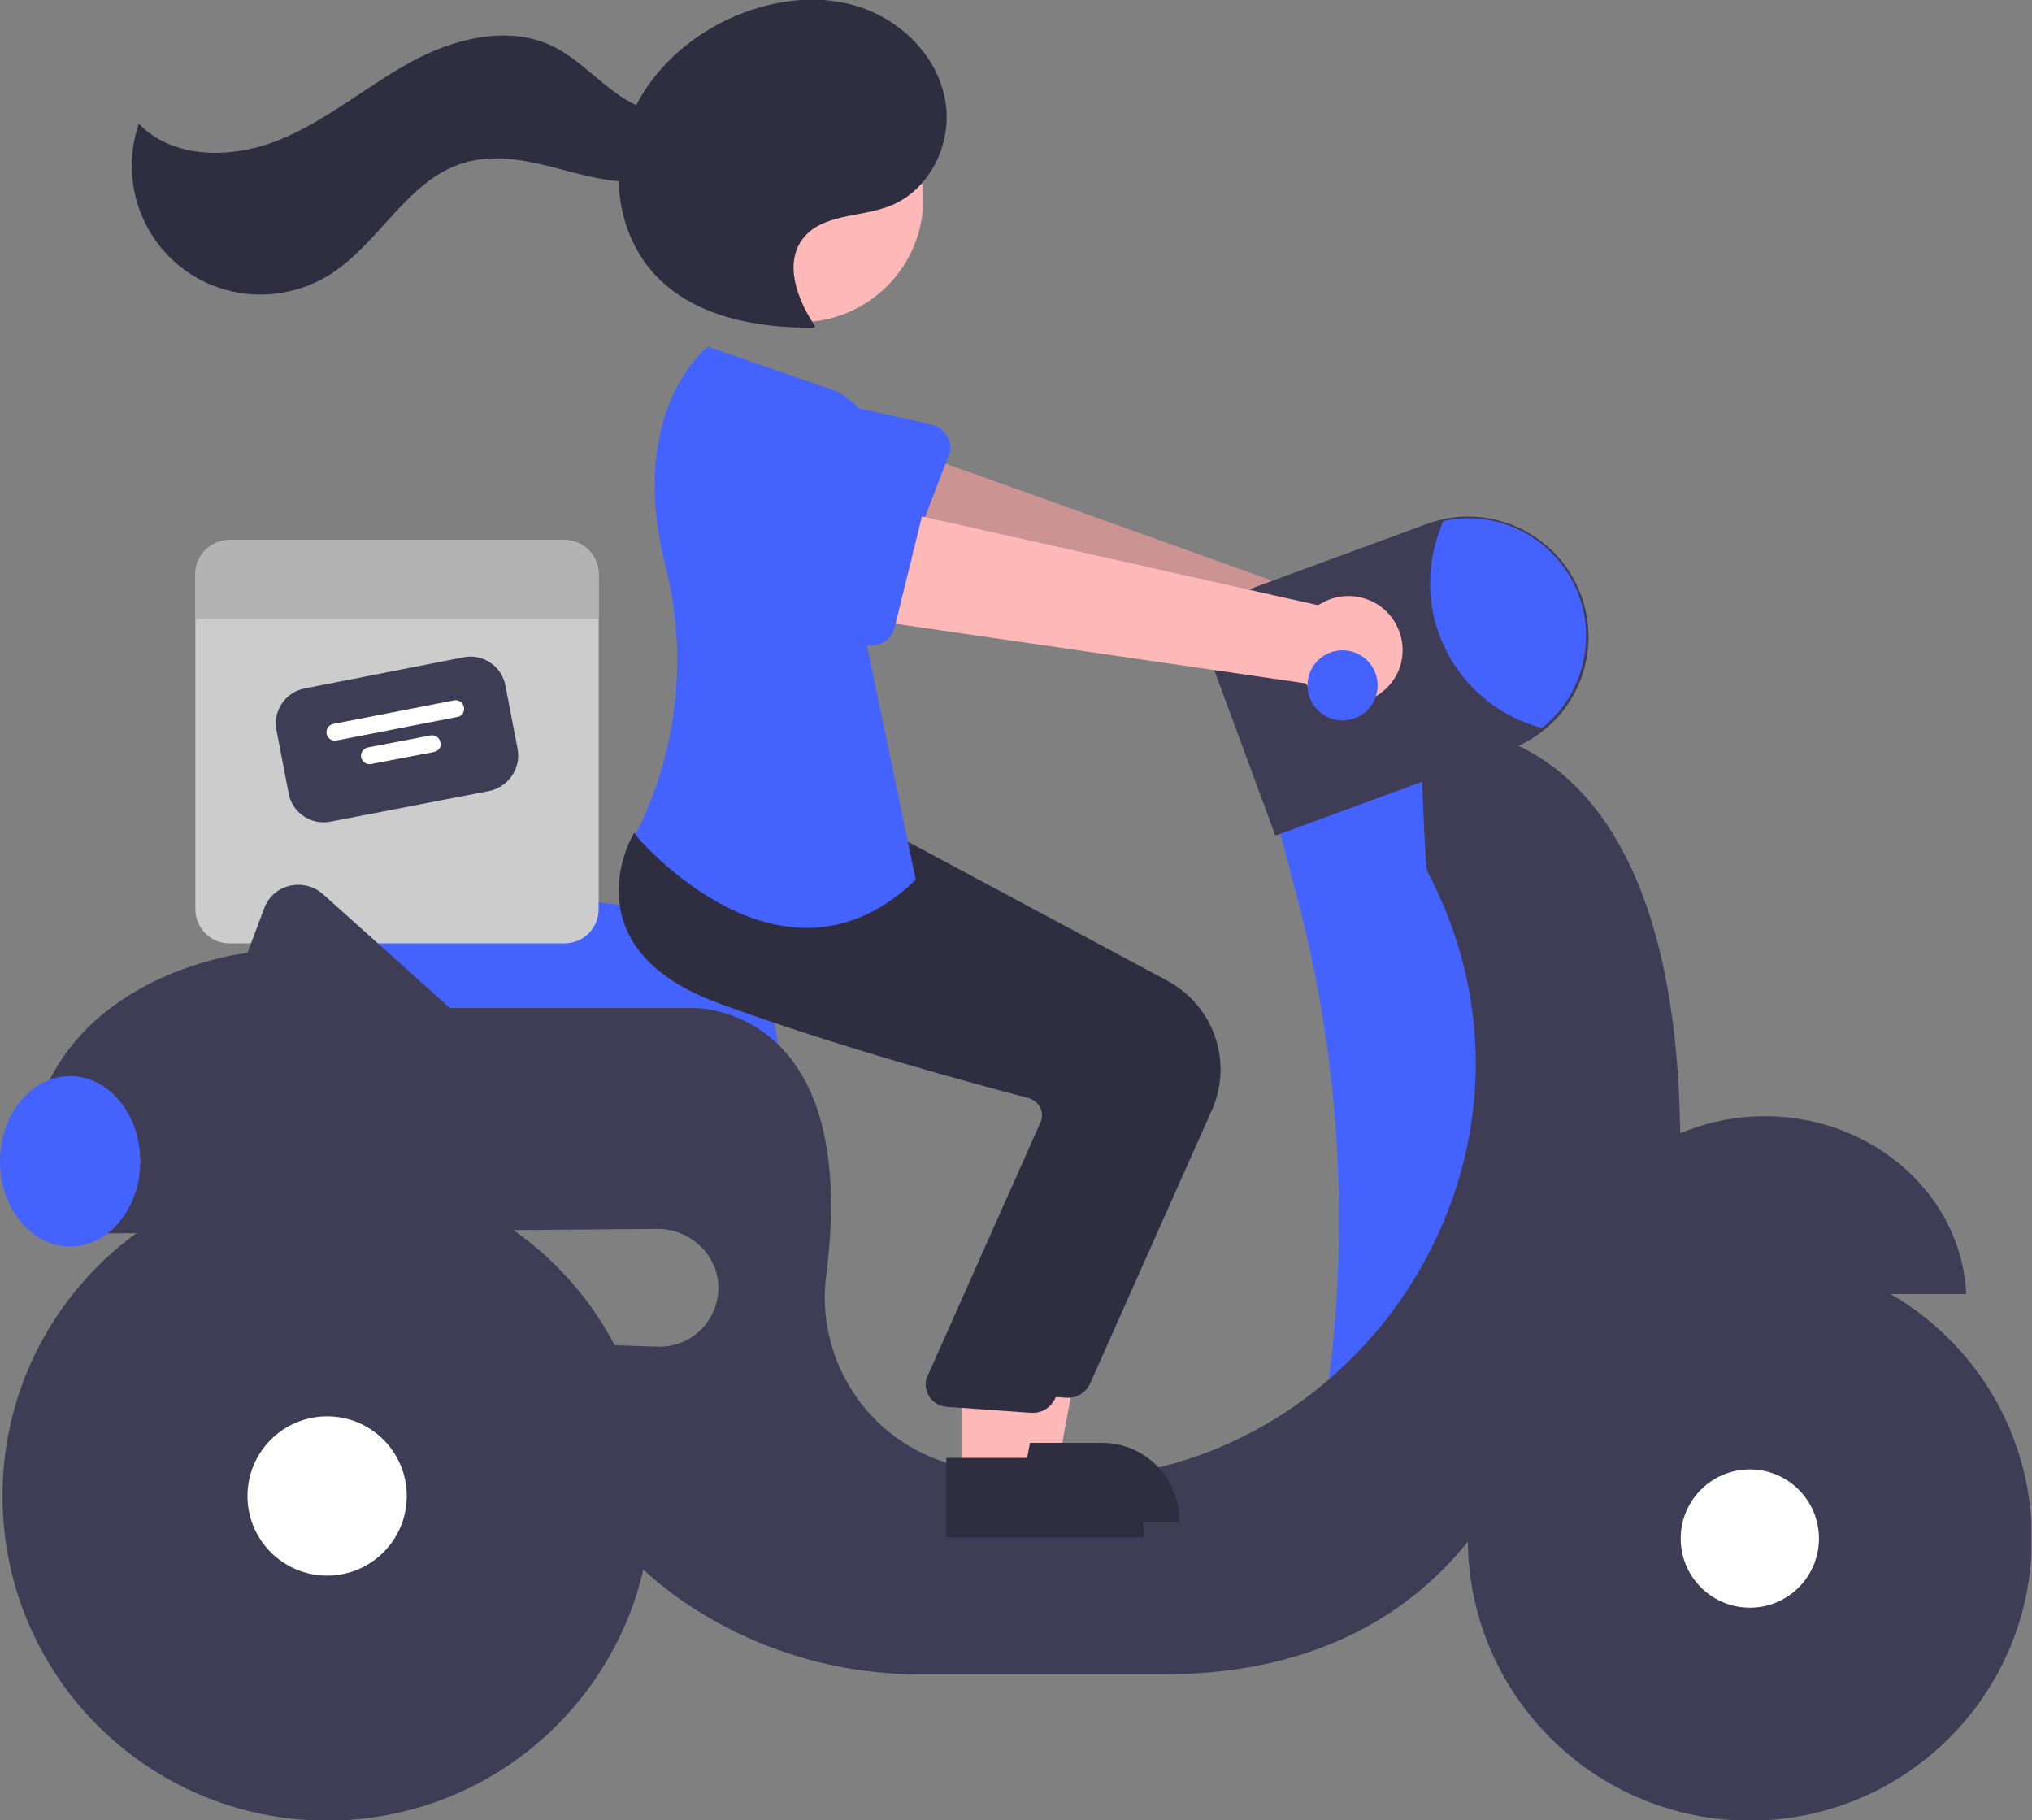 <svg width="230" height="206" viewBox="0 0 230 206" fill="none" xmlns="http://www.w3.org/2000/svg">
<rect x="0" y="0" width="230" height="206" fill="#808080" stroke="none"/>
<g clip-path="url(#clip0_263_877)">
<path d="M88.172 120.493H33.738L33.171 103.765C33.057 100.987 35.269 98.662 37.991 98.549C38.274 98.549 38.501 98.549 38.785 98.606L70.481 102.461C80.234 102.461 88.172 110.4 88.172 120.209V120.493Z" fill="#4462FE"/>
<path d="M63.904 61.125H25.97C23.872 61.125 22.114 62.826 22.114 64.981V102.915C22.114 105.013 23.815 106.771 25.97 106.771H63.904C66.002 106.771 67.759 105.07 67.759 102.915V64.981C67.759 62.883 66.058 61.125 63.904 61.125Z" fill="#CCCCCC"/>
<path d="M55.342 89.533L37.424 92.992C35.212 93.446 33.057 91.971 32.661 89.76L31.3 82.672C30.846 80.461 32.32 78.306 34.532 77.909L52.45 74.394C54.661 73.94 56.816 75.414 57.213 77.626L58.574 84.713C59.027 86.925 57.553 89.08 55.342 89.533Z" fill="#3F3D56"/>
<path d="M51.769 81.141L38.104 83.806C37.594 83.92 37.083 83.579 36.97 83.069C36.857 82.559 37.197 82.048 37.707 81.935L51.372 79.27C51.883 79.157 52.393 79.497 52.507 80.007C52.62 80.574 52.28 81.085 51.769 81.141Z" fill="white"/>
<path d="M49.104 85.11L42.017 86.471C41.506 86.585 40.996 86.244 40.883 85.734C40.769 85.224 41.109 84.713 41.62 84.6L48.707 83.239C49.218 83.126 49.728 83.466 49.842 83.976C50.012 84.487 49.671 84.997 49.104 85.11Z" fill="white"/>
<path d="M67.759 64.981V70.028H22.114V64.981C22.114 62.883 23.815 61.125 25.97 61.125H63.904C66.058 61.125 67.759 62.883 67.759 64.981Z" fill="#B3B3B3"/>
<path d="M158.937 71.615C157.916 68.383 154.514 66.625 151.339 67.589C150.999 67.703 150.658 67.816 150.318 67.986L98.095 49.274L95.77 62.316L147.823 76.605C149.581 79.497 153.323 80.404 156.215 78.703C158.653 77.229 159.788 74.28 158.937 71.615Z" fill="#FFB8B8"/>
<path opacity="0.2" d="M158.937 71.615C157.916 68.383 154.514 66.625 151.339 67.589C150.999 67.703 150.658 67.816 150.318 67.986L98.095 49.274L95.77 62.316L147.823 76.605C149.581 79.497 153.323 80.404 156.215 78.703C158.653 77.229 159.788 74.28 158.937 71.615Z" fill="black"/>
<path d="M107.338 51.656L102.405 64.527C101.838 65.945 100.307 66.625 98.889 66.115C98.776 66.058 98.662 66.002 98.549 65.945L86.585 59.197C82.672 57.666 80.744 53.3 82.275 49.388C83.806 45.475 88.172 43.547 92.028 45.078L105.41 48.027C106.884 48.367 107.791 49.785 107.508 51.259C107.451 51.372 107.394 51.542 107.338 51.656Z" fill="#4462FE"/>
<path d="M163.02 83.523L144.308 92.028L146.746 101.271C151.509 119.132 152.756 137.73 150.432 156.045L164.097 158.88L175.437 129.962L171.468 97.075L163.02 83.523Z" fill="#4462FE"/>
<path d="M199.763 126.333C187.458 126.333 177.422 135.292 176.968 146.462H222.557C222.047 135.292 212.01 126.333 199.763 126.333Z" fill="#3F3D56"/>
<path d="M190.18 128.261C189.556 77.739 160.751 82.389 160.751 82.389C160.751 82.389 161.262 98.095 161.545 98.606C179.86 133.308 149.638 173.963 111.08 166.478C110.343 166.365 109.663 166.195 108.982 166.025C98.832 163.927 92.085 154.287 93.559 144.024C97.358 113.575 78.476 114.085 78.476 114.085H50.919L36.573 101.214C34.872 99.683 32.207 99.796 30.676 101.497C30.336 101.894 30.052 102.348 29.882 102.858L28.011 107.848C28.011 107.848 0.794 110.683 3.062 137.333H11.454C11.454 138.071 11.454 138.864 11.567 139.601L74.394 139.091C78.079 139.034 81.311 142.04 81.311 145.725C81.311 149.411 78.363 152.416 74.677 152.416C74.62 152.416 74.507 152.416 74.45 152.416L64.301 152.076C61.182 165.968 68.837 175.324 77.285 181.221C85.224 186.665 94.636 189.556 104.276 189.5H131.777C167.499 189.5 173.736 159.447 173.736 159.447C192.505 151.566 190.18 128.261 190.18 128.261Z" fill="#3F3D56"/>
<path d="M198.062 206.057C215.693 206.057 229.985 191.764 229.985 174.133C229.985 156.502 215.693 142.21 198.062 142.21C180.431 142.21 166.138 156.502 166.138 174.133C166.138 191.764 180.431 206.057 198.062 206.057Z" fill="#3F3D56"/>
<path d="M198.062 181.958C202.383 181.958 205.887 178.455 205.887 174.133C205.887 169.812 202.383 166.308 198.062 166.308C193.74 166.308 190.237 169.812 190.237 174.133C190.237 178.455 193.74 181.958 198.062 181.958Z" fill="white"/>
<path d="M37.027 206.057C57.319 206.057 73.77 189.606 73.77 169.314C73.77 149.021 57.319 132.57 37.027 132.57C16.734 132.57 0.284 149.021 0.284 169.314C0.284 189.606 16.734 206.057 37.027 206.057Z" fill="#3F3D56"/>
<path d="M37.027 178.329C42.006 178.329 46.042 174.293 46.042 169.314C46.042 164.334 42.006 160.298 37.027 160.298C32.047 160.298 28.011 164.334 28.011 169.314C28.011 174.293 32.047 178.329 37.027 178.329Z" fill="white"/>
<path d="M144.364 94.58L137.617 76.322C136.143 72.296 138.184 67.873 142.21 66.399L161.489 59.311C168.52 56.702 176.345 60.331 178.953 67.362C179.52 68.894 179.803 70.481 179.803 72.069C179.803 76.208 177.932 80.121 174.7 82.672C173.566 83.579 172.262 84.317 170.901 84.827L144.364 94.58Z" fill="#3F3D56"/>
<path d="M179.52 72.012C179.52 76.038 177.705 79.894 174.53 82.389C165.458 80.007 160.014 70.708 162.453 61.636C162.679 60.728 163.02 59.821 163.36 58.971C170.561 57.383 177.649 61.976 179.236 69.177C179.463 70.084 179.52 71.048 179.52 72.012Z" fill="#4462FE"/>
<path d="M7.938 141.076C12.323 141.076 15.877 136.76 15.877 131.436C15.877 126.113 12.323 121.797 7.938 121.797C3.554 121.797 0 126.113 0 131.436C0 136.76 3.554 141.076 7.938 141.076Z" fill="#4462FE"/>
<path d="M112.895 165.571H119.812L123.158 147.54H112.895V165.571Z" fill="#FFB8B8"/>
<path d="M111.08 163.303H124.745C129.565 163.303 133.478 167.216 133.478 172.035V172.319H111.08V163.303Z" fill="#2F2E41"/>
<path d="M120.946 158.2C120.89 158.2 120.776 158.2 120.72 158.2L111.08 157.519C109.663 157.406 108.642 156.159 108.755 154.741C108.755 154.514 108.812 154.287 108.925 154.117L121.797 125.199C121.967 124.689 121.967 124.122 121.683 123.611C121.4 123.101 120.946 122.761 120.436 122.591C114.369 121.003 98.832 116.807 85.394 111.874C79.61 109.776 75.981 106.714 74.62 102.802C72.806 97.642 75.528 92.935 75.641 92.765L75.754 92.595L88.399 93.729L102.121 94.92L132.173 111.023C137.39 113.859 139.601 120.209 137.163 125.653L123.328 156.726C122.874 157.576 121.967 158.2 120.946 158.2Z" fill="#2F2E41"/>
<path d="M90.554 36.46C98.257 36.46 104.503 30.215 104.503 22.511C104.503 14.807 98.257 8.562 90.554 8.562C82.85 8.562 76.605 14.807 76.605 22.511C76.605 30.215 82.85 36.46 90.554 36.46Z" fill="#FFB8B8"/>
<path d="M108.925 167.272H115.843L119.189 149.241H108.925V167.272Z" fill="#FFB8B8"/>
<path d="M107.111 165.004H120.776C125.596 165.004 129.508 168.917 129.508 173.736V174.02H107.111V165.004Z" fill="#2F2E41"/>
<path d="M116.977 159.901C116.92 159.901 116.807 159.901 116.75 159.901L107.111 159.22C105.693 159.107 104.673 157.86 104.786 156.442C104.786 156.215 104.843 155.988 104.956 155.818L117.828 126.9C117.998 126.39 117.998 125.823 117.714 125.312C117.431 124.802 116.977 124.462 116.467 124.292C110.4 122.704 94.863 118.508 81.425 113.575C75.641 111.477 72.012 108.415 70.651 104.503C68.837 99.343 71.558 94.636 71.672 94.466L71.785 94.296L84.43 95.43L98.152 96.621L128.204 112.724C133.421 115.56 135.632 121.91 133.194 127.354L119.359 158.427C118.905 159.277 117.998 159.901 116.977 159.901Z" fill="#2F2E41"/>
<path d="M94.863 44.341L80.121 39.238C80.121 39.238 70.878 46.326 75.301 63.96C77.626 73.089 76.945 82.672 73.373 91.348C72.919 92.425 72.466 93.446 71.899 94.466C71.899 94.466 88.342 114.312 103.652 99.569L97.698 70.935C97.698 70.991 107.054 51.996 94.863 44.341Z" fill="#4462FE"/>
<path d="M92.255 36.913C90.27 33.965 88.683 29.826 90.894 26.99C93.049 24.212 97.301 24.609 100.59 23.361C105.183 21.66 107.848 16.274 106.998 11.397C106.147 6.521 102.291 2.552 97.642 0.907C92.992 -0.737 87.889 -0.113 83.353 1.758C77.796 4.083 72.976 8.562 70.992 14.289C69.007 20.016 70.084 26.82 74.224 31.186C78.703 35.893 85.677 37.14 92.141 37.084" fill="#2F2E41"/>
<path d="M79.327 11.624C76.832 13.665 73.033 12.758 70.311 10.944C67.589 9.129 65.435 6.634 62.543 5.217C57.44 2.778 51.259 4.366 46.269 7.144C41.279 9.923 36.913 13.665 31.64 15.82C26.367 17.975 19.676 18.088 15.707 14.005C13.098 21.604 17.124 29.939 24.722 32.547C28.805 33.965 33.341 33.454 37.083 31.243C42.867 27.727 46.042 20.356 52.507 18.428C56.079 17.351 59.934 18.201 63.507 19.165C67.079 20.129 70.878 21.093 74.507 20.299C78.136 19.506 81.538 16.217 81.085 12.531L79.327 11.624Z" fill="#2F2E41"/>
<path d="M158.2 71.048C156.839 67.986 153.21 66.625 150.148 67.986C149.808 68.156 149.524 68.326 149.184 68.496L95.033 56.362L94.353 69.574L147.767 77.342C149.865 80.007 153.72 80.461 156.385 78.363C158.653 76.662 159.391 73.6 158.2 71.048Z" fill="#FFB8B8"/>
<path d="M104.559 57.61L101.271 70.991C100.93 72.466 99.456 73.373 97.982 72.976C97.868 72.919 97.698 72.919 97.585 72.863L84.884 67.646C80.801 66.625 78.363 62.486 79.383 58.46C80.404 54.434 84.487 51.939 88.569 52.96L102.235 54.264C103.709 54.434 104.843 55.739 104.673 57.269C104.616 57.326 104.616 57.44 104.559 57.61Z" fill="#4462FE"/>
<path d="M151.963 81.538C154.155 81.538 155.932 79.761 155.932 77.569C155.932 75.377 154.155 73.6 151.963 73.6C149.77 73.6 147.993 75.377 147.993 77.569C147.993 79.761 149.77 81.538 151.963 81.538Z" fill="#4462FE"/>
</g>
<defs>
<clipPath id="clip0_263_877">
<rect width="229.928" height="206" fill="white"/>
</clipPath>
</defs>
</svg>

